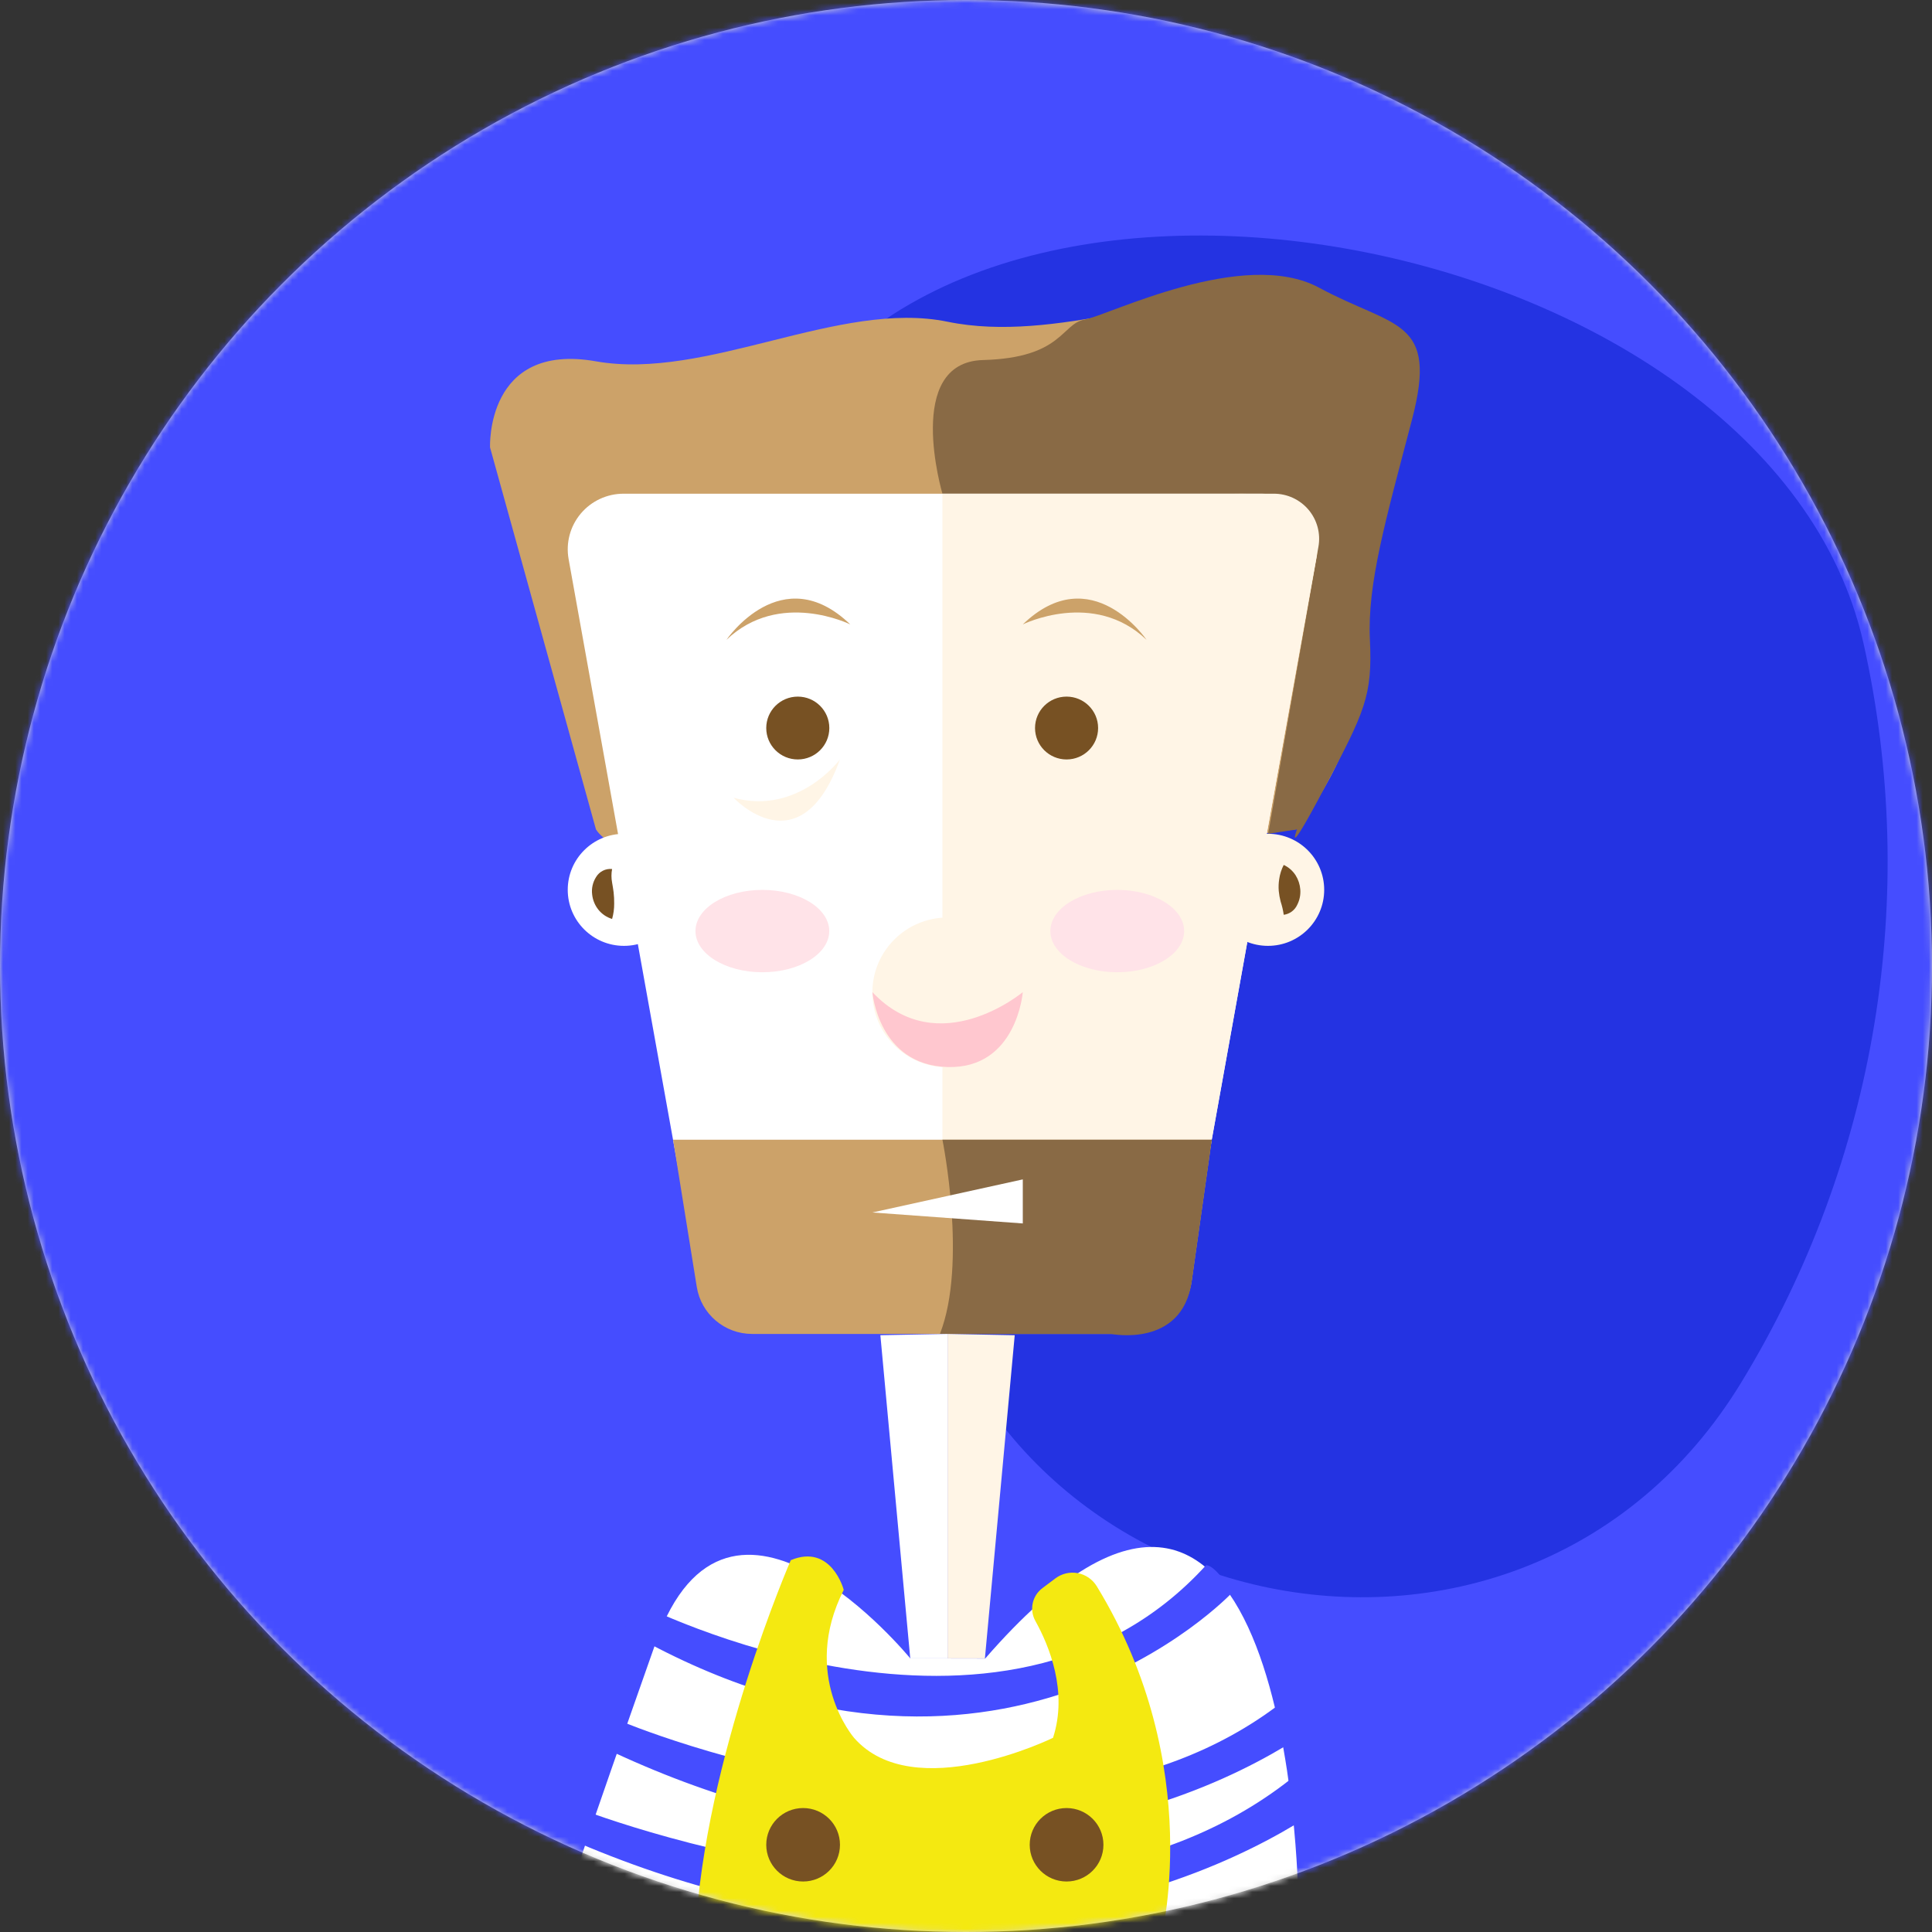 <?xml version="1.0" encoding="UTF-8"?>
<svg width="314px" height="314px" viewBox="0 0 314 314" version="1.1" xmlns="http://www.w3.org/2000/svg" xmlns:xlink="http://www.w3.org/1999/xlink">
    <rect x="0" y="0" width="314" height="314" fill="#333333" stroke="none"/>
    <!-- Generator: Sketch 50.2 (55047) - http://www.bohemiancoding.com/sketch -->
    <title>01-avatar</title>
    <desc>Created with Sketch.</desc>
    <defs>
        <circle id="path-1" cx="157" cy="157" r="157"></circle>
    </defs>
    <g id="Page-1" stroke="none" stroke-width="1" fill="none" fill-rule="evenodd">
        <g id="Apple-TV-Copy" transform="translate(-485, -174)">
            <g id="01-avatar" transform="translate(485, 174)">
                <mask id="mask-2" fill="white">
                    <use xlink:href="#path-1"></use>
                </mask>
                <use id="Mask" fill="#D8D8D8" xlink:href="#path-1"></use>
                <g id="01-avatar-02" mask="url(#mask-2)">
                    <g transform="translate(-13, -9)">
                        <g>
                            <ellipse id="Oval" fill="#454DFF" fill-rule="nonzero" cx="164.602" cy="164.114" rx="164.602" ry="164.02"></ellipse>
                            <path d="M178.422,99.233 L137.535,83.34 C166.849,20.371 300.756,45.862 315.876,113.588 C325.052,154.633 317.954,197.625 296.064,233.577 C260.01,292.954 168.838,272.722 161.209,203.737 C157.26,167.99 163.214,131.847 178.422,99.233 Z" id="Shape" fill="#2433E2" fill-rule="nonzero"></path>
                            <path d="M160.939,278.529 C160.939,278.529 131.427,242.381 119.561,276.022 C107.695,309.664 105.319,317.173 105.319,317.173 C105.319,317.173 165.796,344.098 223.99,317.173 C223.99,317.173 222.68,221.555 173.121,278.553 L160.939,278.529 Z" id="Shape" fill="#FFFFFF" fill-rule="nonzero"></path>
                            <path d="M109.86,143.801 L92.646,81.719 C92.646,81.719 91.885,64.554 109.86,67.726 C127.834,70.898 149.389,57.674 167.001,61.289 C184.613,64.904 204.67,55.657 219.076,57.266 C233.481,58.875 243.194,67.761 238.887,77.381 C234.581,87.001 232.053,107.757 233.493,118.718 C234.932,129.68 223.791,143.754 223.791,143.754 C223.791,143.754 119.21,158.283 109.86,143.801 Z" id="Shape" fill="#CCA269" fill-rule="nonzero"></path>
                            <path d="M166.17,89.24 C166.17,89.24 159.828,67.866 172.77,67.516 C185.713,67.166 185.49,61.592 189.294,60.939 C193.097,60.286 215.132,49.139 227.396,55.762 C239.66,62.385 246.81,60.706 242.491,77.183 C238.173,93.659 235.213,103.874 235.646,112.993 C236.079,122.112 234.815,124.654 228.227,137.119 C221.638,149.584 223.791,143.801 223.791,143.801 L219.111,144.512 L226.939,99.863 C226.939,99.863 229.572,89.24 214.839,89.24 C200.106,89.24 170.348,92.692 166.17,89.24 Z" id="Shape" fill="#896A45" fill-rule="nonzero"></path>
                            <path d="M166.17,89.24 L114.341,89.24 C111.658,89.24 109.112,90.424 107.388,92.474 C105.665,94.525 104.942,97.23 105.413,99.863 L126.383,216.471 C127.155,220.78 130.919,223.916 135.312,223.91 L197.017,223.91 C201.407,223.915 205.167,220.778 205.934,216.471 L226.904,99.863 C227.379,97.231 226.659,94.526 224.937,92.475 C223.216,90.424 220.67,89.239 217.987,89.24 L166.17,89.24 Z" id="Shape" fill="#FFFFFF" fill-rule="nonzero"></path>
                            <path d="M166.17,89.24 L166.17,223.887 L195.531,223.887 C200.784,223.89 205.285,220.142 206.215,214.99 L227.279,97.857 C227.665,95.715 227.075,93.512 225.668,91.847 C224.261,90.182 222.184,89.226 220,89.24 L166.17,89.24 Z" id="Shape" fill="#FFF5E6" fill-rule="nonzero"></path>
                            <ellipse id="Oval" fill="#775123" fill-rule="nonzero" cx="142.661" cy="127.324" rx="5.126" ry="5.107"></ellipse>
                            <ellipse id="Oval" fill="#775123" fill-rule="nonzero" cx="186.345" cy="127.324" rx="5.126" ry="5.107"></ellipse>
                            <path d="M122.393,194.234 L126.243,218.15 C126.944,222.554 130.754,225.797 135.23,225.799 L196.83,225.799 C201.782,225.796 205.978,222.162 206.671,217.275 L209.936,194.234 L122.393,194.234 Z" id="Shape" fill="#CCA269" fill-rule="nonzero"></path>
                            <path d="M131.064,112.993 C131.064,112.993 140.051,99.746 151.191,110.486 C151.191,110.486 139.688,104.76 131.064,112.993 Z" id="Shape" fill="#CCA269" fill-rule="nonzero"></path>
                            <path d="M199.346,112.993 C199.346,112.993 190.37,99.746 179.23,110.486 C179.23,110.486 190.745,104.76 199.346,112.993 Z" id="Shape" fill="#CCA269" fill-rule="nonzero"></path>
                            <ellipse id="Oval" fill="#FFFFFF" fill-rule="nonzero" cx="114.412" cy="153.619" rx="9.139" ry="9.107"></ellipse>
                            <ellipse id="Oval" fill="#FFF5E6" fill-rule="nonzero" cx="219.076" cy="153.619" rx="9.139" ry="9.107"></ellipse>
                            <ellipse id="Oval" fill="#FFF5E6" fill-rule="nonzero" cx="167.001" cy="170.294" rx="12.217" ry="12.174"></ellipse>
                            <path d="M112.481,150.237 C112.343,150.966 112.343,151.713 112.481,152.441 C112.574,152.978 112.656,153.444 112.727,154.004 C112.797,154.619 112.828,155.239 112.82,155.858 C112.827,156.702 112.712,157.542 112.481,158.353 C111.593,158.084 110.809,157.551 110.234,156.826 C109.678,156.119 109.334,155.27 109.239,154.377 C109.115,153.392 109.338,152.394 109.871,151.555 C110.407,150.644 111.427,150.129 112.481,150.237 Z" id="Shape" fill="#775123" fill-rule="nonzero"></path>
                            <path d="M221.638,157.677 C221.537,156.944 221.368,156.222 221.135,155.52 C220.987,154.958 220.886,154.384 220.831,153.806 C220.78,153.172 220.803,152.534 220.901,151.905 C221.012,151.091 221.261,150.303 221.638,149.573 C222.436,149.943 223.11,150.534 223.581,151.275 C224.01,151.962 224.267,152.742 224.33,153.549 C224.401,154.41 224.231,155.274 223.838,156.045 C223.44,156.933 222.607,157.551 221.638,157.677 Z" id="Shape" fill="#775123" fill-rule="nonzero"></path>
                            <path d="M166.17,194.234 C166.17,194.234 170.254,214.325 165.761,225.799 L193.612,225.799 C193.612,225.799 205.138,228.131 206.683,217.275 L209.948,194.234 L166.17,194.234 Z" id="Shape" fill="#896A45" fill-rule="nonzero"></path>
                            <polygon id="Shape" fill="#FFFFFF" fill-rule="nonzero" points="154.784 206.058 179.23 200.682 179.23 207.842"></polygon>
                            <path d="M149.518,132.42 C149.518,132.42 142.766,141.527 132.234,138.658 C132.234,138.658 143.047,150.296 149.518,132.42 Z" id="Shape" fill="#FFF5E6" fill-rule="nonzero"></path>
                            <polygon id="Shape" fill="#FFFFFF" fill-rule="nonzero" points="156.083 226.009 160.939 278.529 167.001 278.529 167.001 225.799"></polygon>
                            <polygon id="Shape" fill="#FFF5E6" fill-rule="nonzero" points="177.919 226.009 173.074 278.529 167.001 278.529 167.001 225.799"></polygon>
                            <path d="M116.647,269.551 C116.647,269.551 175.824,299.869 209,263.405 C209,263.405 210.276,262.974 213.248,267.848 C213.248,267.848 174.853,308.812 114.412,273.853 L116.647,269.551 Z" id="Shape" fill="#454DFF" fill-rule="nonzero"></path>
                            <path d="M113.639,288.628 C113.639,288.628 185.081,318.946 225.126,282.494 C225.126,282.494 226.67,282.063 230.263,286.937 C230.263,286.937 183.899,327.901 110.901,292.942 L113.639,288.628 Z" id="Shape" fill="#454DFF" fill-rule="nonzero"></path>
                            <path d="M106.267,302.632 C106.267,302.632 182.226,332.95 224.798,296.487 C224.798,296.487 226.436,296.067 230.263,300.93 C230.263,300.93 180.973,341.894 103.388,306.935 L106.267,302.632 Z" id="Shape" fill="#454DFF" fill-rule="nonzero"></path>
                            <path d="M141.526,262.566 C141.526,262.566 127.483,294.808 126.02,323.388 C126.02,323.388 171.109,331.749 201.534,324.846 C201.534,324.846 209.281,296.289 191.248,266.799 C190.569,265.691 189.452,264.92 188.172,264.678 C186.893,264.436 185.57,264.745 184.531,265.528 L182.436,267.102 C180.765,268.338 180.266,270.612 181.266,272.431 C183.501,276.442 186.59,283.905 184.145,291.438 C184.145,291.438 161.501,302.539 151.8,291.438 C151.8,291.438 143.059,281.34 150.127,267.405 C150.15,267.405 148.114,259.825 141.526,262.566 Z" id="Shape" fill="#F4E911" fill-rule="nonzero"></path>
                            <path d="M154.784,170.247 C154.784,170.247 155.744,182.106 167.001,182.421 C178.259,182.736 179.23,170.247 179.23,170.247 C179.23,170.247 165.562,181.675 154.784,170.247 Z" id="Shape" fill="#FFC7CF" fill-rule="nonzero"></path>
                            <ellipse id="Oval" fill="#FFE3E8" fill-rule="nonzero" cx="136.903" cy="160.324" rx="10.871" ry="6.693"></ellipse>
                            <ellipse id="Oval" fill="#FFE3E8" fill-rule="nonzero" cx="194.583" cy="160.324" rx="10.871" ry="6.693"></ellipse>
                            <ellipse id="Oval" fill="#775123" fill-rule="nonzero" cx="143.527" cy="308.824" rx="5.991" ry="5.97"></ellipse>
                            <ellipse id="Oval" fill="#775123" fill-rule="nonzero" cx="186.345" cy="308.824" rx="5.991" ry="5.97"></ellipse>
                        </g>
                    </g>
                </g>
            </g>
        </g>
    </g>
</svg>